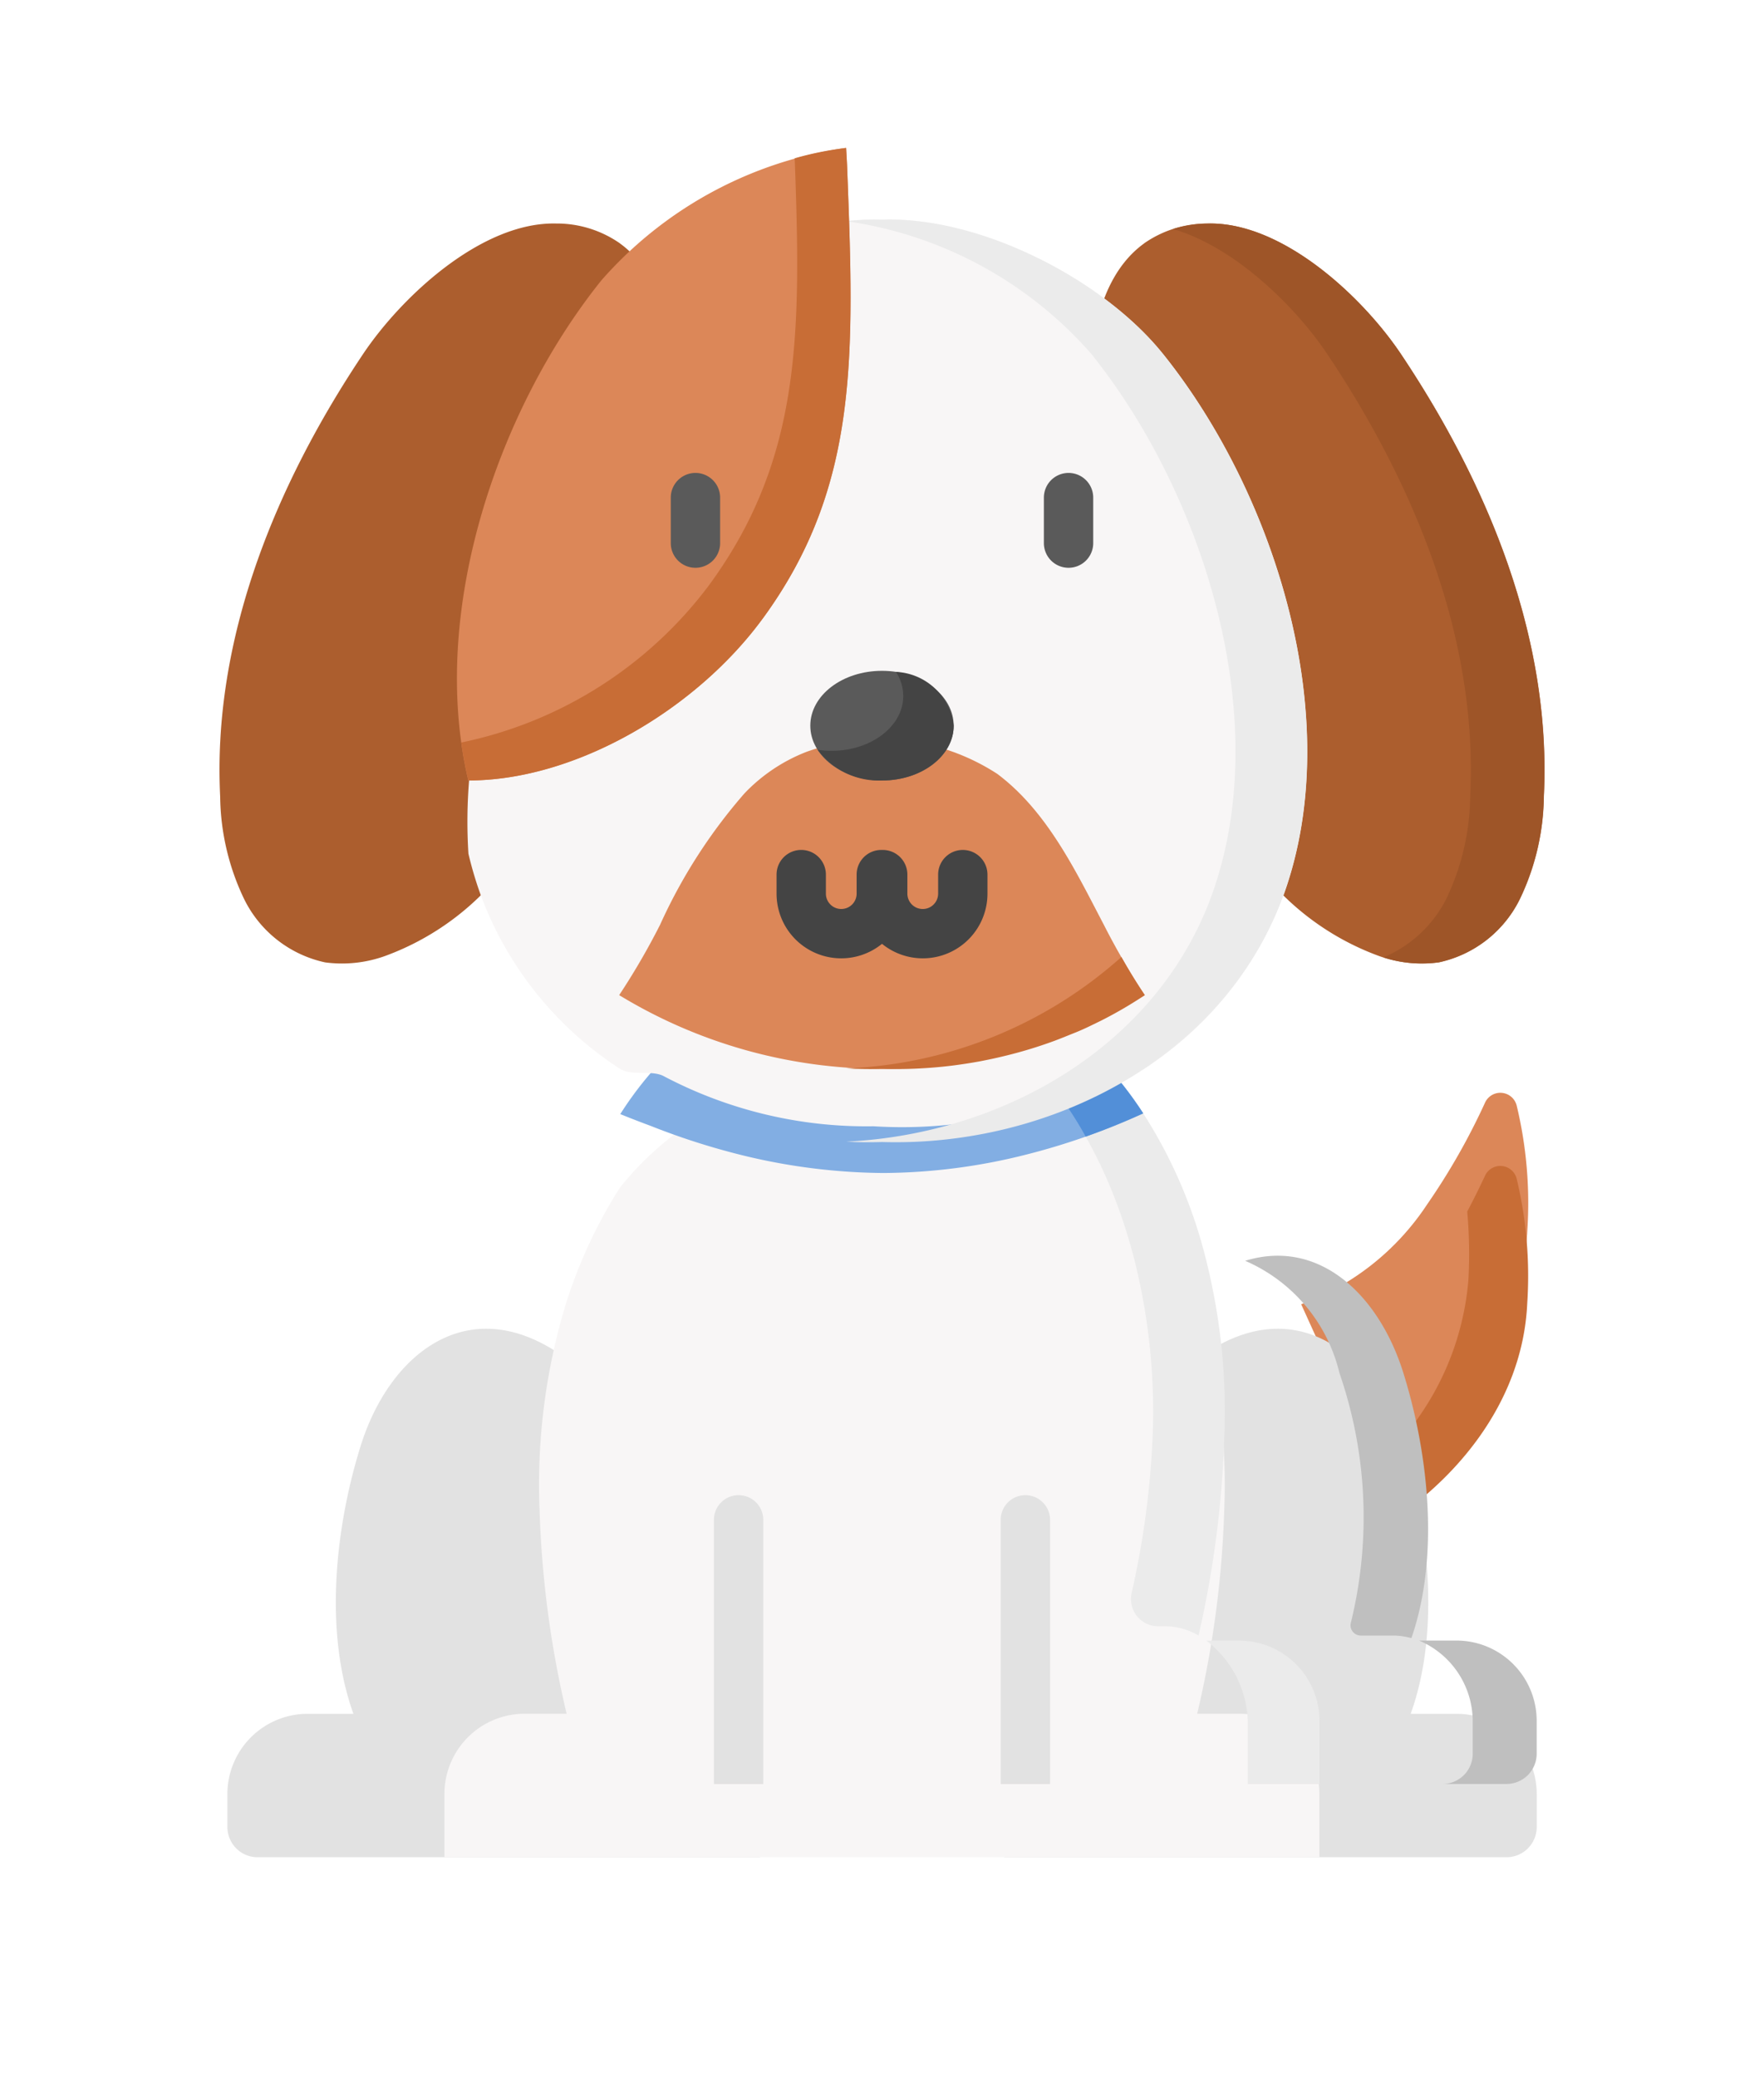 <svg xmlns="http://www.w3.org/2000/svg" xmlns:xlink="http://www.w3.org/1999/xlink" width="72.329" height="85.137" viewBox="0 0 72.329 85.137">
  <defs>
    <filter id="Path_484" x="46.364" y="38.798" width="25.289" height="33.062" filterUnits="userSpaceOnUse">
      <feOffset dy="3" input="SourceAlpha"/>
      <feGaussianBlur stdDeviation="3" result="blur"/>
      <feFlood flood-opacity="0.161"/>
      <feComposite operator="in" in2="blur"/>
      <feComposite in="SourceGraphic"/>
    </filter>
    <filter id="Path_485" x="0.32" y="45.472" width="39.846" height="39.665" filterUnits="userSpaceOnUse">
      <feOffset dy="3" input="SourceAlpha"/>
      <feGaussianBlur stdDeviation="3" result="blur-2"/>
      <feFlood flood-opacity="0.161"/>
      <feComposite operator="in" in2="blur-2"/>
      <feComposite in="SourceGraphic"/>
    </filter>
    <filter id="Path_486" x="32.162" y="45.472" width="39.846" height="39.665" filterUnits="userSpaceOnUse">
      <feOffset dy="3" input="SourceAlpha"/>
      <feGaussianBlur stdDeviation="3" result="blur-3"/>
      <feFlood flood-opacity="0.161"/>
      <feComposite operator="in" in2="blur-3"/>
      <feComposite in="SourceGraphic"/>
    </filter>
    <filter id="Path_489" x="9.226" y="34.321" width="53.876" height="50.816" filterUnits="userSpaceOnUse">
      <feOffset dy="3" input="SourceAlpha"/>
      <feGaussianBlur stdDeviation="3" result="blur-4"/>
      <feFlood flood-opacity="0.161"/>
      <feComposite operator="in" in2="blur-4"/>
      <feComposite in="SourceGraphic"/>
    </filter>
    <filter id="Path_494" x="0" y="0.163" width="36.625" height="48.343" filterUnits="userSpaceOnUse">
      <feOffset dy="3" input="SourceAlpha"/>
      <feGaussianBlur stdDeviation="3" result="blur-5"/>
      <feFlood flood-opacity="0.161"/>
      <feComposite operator="in" in2="blur-5"/>
      <feComposite in="SourceGraphic"/>
    </filter>
    <filter id="Path_495" x="35.703" y="0.163" width="36.625" height="48.343" filterUnits="userSpaceOnUse">
      <feOffset dy="3" input="SourceAlpha"/>
      <feGaussianBlur stdDeviation="3" result="blur-6"/>
      <feFlood flood-opacity="0.161"/>
      <feComposite operator="in" in2="blur-6"/>
      <feComposite in="SourceGraphic"/>
    </filter>
    <filter id="Path_496" x="39.096" y="0.162" width="33.233" height="48.343" filterUnits="userSpaceOnUse">
      <feOffset dy="3" input="SourceAlpha"/>
      <feGaussianBlur stdDeviation="3" result="blur-7"/>
      <feFlood flood-opacity="0.161"/>
      <feComposite operator="in" in2="blur-7"/>
      <feComposite in="SourceGraphic"/>
    </filter>
    <filter id="Path_499" x="10.127" y="0" width="52.466" height="55.182" filterUnits="userSpaceOnUse">
      <feOffset dy="3" input="SourceAlpha"/>
      <feGaussianBlur stdDeviation="3" result="blur-8"/>
      <feFlood flood-opacity="0.161"/>
      <feComposite operator="in" in2="blur-8"/>
      <feComposite in="SourceGraphic"/>
    </filter>
    <filter id="Path_500" x="25.694" y="0" width="36.899" height="55.826" filterUnits="userSpaceOnUse">
      <feOffset dy="3" input="SourceAlpha"/>
      <feGaussianBlur stdDeviation="3" result="blur-9"/>
      <feFlood flood-opacity="0.161"/>
      <feComposite operator="in" in2="blur-9"/>
      <feComposite in="SourceGraphic"/>
    </filter>
  </defs>
  <g id="pet" transform="translate(9 6)">
    <path id="Path_483" data-name="Path 483" d="M389.98,310.94c3.3-1.923,6.189-5.288,6.371-9.448a17.061,17.061,0,0,0-.437-5.086.69.69,0,0,0-1.295-.131,27.142,27.142,0,0,1-2.379,4.181,10.535,10.535,0,0,1-5.163,4.092Z" transform="translate(-342.725 -257.08)" fill="#dc8758"/>
    <g transform="matrix(1, 0, 0, 1, -9, -6)" filter="url(#Path_484)">
      <path id="Path_484-2" data-name="Path 484" d="M409.682,301.493c-.182,4.16-3.074,7.525-6.371,9.448l-.891-1.962a11.434,11.434,0,0,0,4.849-8.432,19.588,19.588,0,0,0-.048-2.8q.382-.724.729-1.468a.691.691,0,0,1,1.3.131A17.112,17.112,0,0,1,409.682,301.493Z" transform="translate(-347.06 -251.08)" fill="#c86d36"/>
    </g>
    <g transform="matrix(1, 0, 0, 1, -9, -6)" filter="url(#Path_485)">
      <path id="Path_485-2" data-name="Path 485" d="M67.85,350.534a15.328,15.328,0,0,0-3.036-2.783c-3.728-2.446-6.893.07-8.07,3.845-1.027,3.295-1.513,7.579-.293,10.971H54.574a3.29,3.29,0,0,0-3.29,3.29v1.351a1.239,1.239,0,0,0,1.239,1.239H73.13Z" transform="translate(-41.96 -295.31)" fill="#e2e2e2"/>
    </g>
    <g transform="matrix(1, 0, 0, 1, -9, -6)" filter="url(#Path_486)">
      <path id="Path_486-2" data-name="Path 486" d="M299.393,350.534a15.328,15.328,0,0,1,3.036-2.783c3.728-2.446,6.893.07,8.07,3.845,1.027,3.295,1.513,7.579.293,10.971h1.878a3.29,3.29,0,0,1,3.29,3.29v1.351a1.239,1.239,0,0,1-1.239,1.239H294.113Z" transform="translate(-252.95 -295.31)" fill="#e2e2e2"/>
    </g>
    <path id="Path_487" data-name="Path 487" d="M376.4,362.47a2.874,2.874,0,0,0-.779-.106h-1.3a.421.421,0,0,1-.4-.546,18.113,18.113,0,0,0-.473-10.217,6.709,6.709,0,0,0-3.866-4.6c3.023-.93,5.483,1.378,6.488,4.6,1.017,3.263,1.5,7.494.328,10.869Z" transform="translate(-327.527 -301.315)" fill="#bfbfbf"/>
    <path id="Path_488" data-name="Path 488" d="M428.738,470.453V471.8a1.239,1.239,0,0,1-1.239,1.239h-2.624a1.24,1.24,0,0,0,1.241-1.239v-1.351a3.6,3.6,0,0,0-2.2-3.289h1.536A3.289,3.289,0,0,1,428.738,470.453Z" transform="translate(-374.73 -405.906)" fill="#bfbfbf"/>
    <g transform="matrix(1, 0, 0, 1, -9, -6)" filter="url(#Path_489)">
      <path id="Path_489-2" data-name="Path 489" d="M151.789,288.674h-1.721a41.766,41.766,0,0,0,1.108-8.322,25.514,25.514,0,0,0-.749-7.3,19.913,19.913,0,0,0-2.577-5.994,14.811,14.811,0,0,0-2.5-2.459,15.77,15.77,0,0,0-3.787-2.862h-8.846a23.731,23.731,0,0,0-3.644,2.862,13.012,13.012,0,0,0-2.663,2.491,19.938,19.938,0,0,0-2.556,5.962,25.513,25.513,0,0,0-.749,7.3,41.77,41.77,0,0,0,1.108,8.322h-1.721a3.289,3.289,0,0,0-3.289,3.289v2.591h35.876v-2.591A3.289,3.289,0,0,0,151.789,288.674Z" transform="translate(-100.98 -221.42)" fill="#f8f6f6"/>
    </g>
    <path id="Path_490" data-name="Path 490" d="M279.863,280.354a42.108,42.108,0,0,1-1.056,8.113,2.683,2.683,0,0,0-1.343-.379h-.307a1.119,1.119,0,0,1-1.095-1.356,35.733,35.733,0,0,0,.861-6.379,25.53,25.53,0,0,0-.748-7.3c-2.423-9.392-8.864-11.316-8.864-11.316h2.939a16.035,16.035,0,0,1,4.116,3.161,13.931,13.931,0,0,1,2.171,2.159,19.91,19.91,0,0,1,2.578,6A25.534,25.534,0,0,1,279.863,280.354Z" transform="translate(-238.664 -227.418)" fill="#ebebeb"/>
    <path id="Path_491" data-name="Path 491" d="M362.051,470.453v2.59h-2.939v-2.59a4.319,4.319,0,0,0-1.7-3.289h1.351A3.289,3.289,0,0,1,362.051,470.453Z" transform="translate(-316.949 -405.906)" fill="#ebebeb"/>
    <path id="Path_492" data-name="Path 492" d="M195.606,272.242a27.844,27.844,0,0,1-4.785,1.687,24.338,24.338,0,0,1-5.878.758,25.01,25.01,0,0,1-5.662-.7,29.093,29.093,0,0,1-3.828-1.215c-.1-.039-.671-.248-1.288-.5a14.319,14.319,0,0,1,4.657-4.571,30.449,30.449,0,0,0,12.146,0A14.326,14.326,0,0,1,195.606,272.242Z" transform="translate(-157.732 -232.6)" fill="#82aee3"/>
    <path id="Path_493" data-name="Path 493" d="M291.467,272.242q-1.157.528-2.358.953a14.969,14.969,0,0,0-4.616-5.112q1.173-.144,2.337-.38l.117.07q.305.184.646.421.533.371,1.028.793a14.969,14.969,0,0,1,2.017,2.1q.232.293.46.612c.093.132.182.259.271.392Z" transform="translate(-253.593 -232.6)" fill="#528fd8"/>
    <g transform="matrix(1, 0, 0, 1, -9, -6)" filter="url(#Path_494)">
      <path id="Path_494-2" data-name="Path 494" d="M65.257,2.055a4.524,4.524,0,0,0-2.613-.812c-3.053-.072-6.342,2.993-7.927,5.365-3.588,5.368-6.171,11.669-5.85,18.118a9.966,9.966,0,0,0,.985,4.215,4.835,4.835,0,0,0,3.32,2.592,5.223,5.223,0,0,0,2.464-.265,10.929,10.929,0,0,0,5.221-4.035c3.487-4.735,5.534-11.387,6.427-17.071.426-2.709.233-6.47-2.027-8.105Z" transform="translate(-39.84 4.92)" fill="#ac5e2e"/>
    </g>
    <g transform="matrix(1, 0, 0, 1, -9, -6)" filter="url(#Path_495)">
      <path id="Path_495-2" data-name="Path 495" d="M323.324,2.055a4.524,4.524,0,0,1,2.613-.812c3.053-.072,6.342,2.993,7.927,5.365,3.588,5.368,6.171,11.669,5.85,18.118a9.965,9.965,0,0,1-.985,4.215,4.835,4.835,0,0,1-3.32,2.592,5.223,5.223,0,0,1-2.464-.265,10.929,10.929,0,0,1-5.221-4.035c-3.487-4.735-5.534-11.387-6.427-17.071-.426-2.709-.233-6.47,2.027-8.105Z" transform="translate(-276.41 4.92)" fill="#ac5e2e"/>
    </g>
    <g transform="matrix(1, 0, 0, 1, -9, -6)" filter="url(#Path_496)">
      <path id="Path_496-2" data-name="Path 496" d="M362.2,24.721a9.978,9.978,0,0,1-.986,4.215,4.838,4.838,0,0,1-3.32,2.592,5.04,5.04,0,0,1-2.271-.2,5.105,5.105,0,0,0,2.573-2.387,9.978,9.978,0,0,0,.986-4.215c.321-6.448-2.263-12.749-5.851-18.117-1.313-1.963-3.79-4.4-6.337-5.141a5.206,5.206,0,0,1,1.428-.224c3.053-.071,6.341,2.993,7.927,5.365,3.588,5.368,6.17,11.669,5.851,18.117Z" transform="translate(-298.9 4.92)" fill="#9e5528"/>
    </g>
    <g id="Group_584" data-name="Group 584" transform="translate(20.273 55.294)">
      <g id="Group_582" data-name="Group 582" transform="translate(0)">
        <path id="Path_497" data-name="Path 497" d="M205.466,422.693v10.832h-2.023V422.693a1.011,1.011,0,0,1,2.023,0Z" transform="translate(-203.443 -421.682)" fill="#e2e2e2"/>
      </g>
      <g id="Group_583" data-name="Group 583" transform="translate(11.759)">
        <path id="Path_498" data-name="Path 498" d="M295.145,422.693v10.832h-2.023V422.693a1.011,1.011,0,0,1,2.023,0Z" transform="translate(-293.122 -421.682)" fill="#e2e2e2"/>
      </g>
    </g>
    <g transform="matrix(1, 0, 0, 1, -9, -6)" filter="url(#Path_499)">
      <path id="Path_499-2" data-name="Path 499" d="M154.617,5.5C152.19,2.478,147.152-.135,143.109.008a9.988,9.988,0,0,0-1.47.061c-3.728.42-7.615,3.562-9.755,6.228a27.616,27.616,0,0,0-3.391,5.765,21.589,21.589,0,0,0-2.306,10.783,20.845,20.845,0,0,0-.04,3.153,15.451,15.451,0,0,0,.48,1.629,14.483,14.483,0,0,0,5.706,7.171c.5.332,1.28.056,1.8.307a17.806,17.806,0,0,0,8.621,2.066,18.692,18.692,0,0,0,9.787-2.066c.279-.153,1.084-.131,1.348-.307a14.483,14.483,0,0,0,5.706-7.171c2.551-7.157-.367-16.387-4.974-22.125Z" transform="translate(-106.94 6)" fill="#f8f6f6"/>
    </g>
    <g transform="matrix(1, 0, 0, 1, -9, -6)" filter="url(#Path_500)">
      <path id="Path_500-2" data-name="Path 500" d="M262.74,27.625c-2.4,6.726-9.563,10.4-16.481,10.192-.489.015-.98.011-1.47-.015,6.439-.31,12.784-3.928,15.012-10.178,2.551-7.157-.367-16.387-4.973-22.126A16.4,16.4,0,0,0,244.789.068a9.861,9.861,0,0,1,1.47-.062c4.043-.143,9.081,2.47,11.508,5.493C262.373,11.238,265.291,20.467,262.74,27.625Z" transform="translate(-210.09 6)" fill="#ebebeb"/>
    </g>
    <path id="Path_501" data-name="Path 501" d="M135.614,19.808c-2.711,3.7-7.639,6.627-12.062,6.627-1.627-6.881,1.19-15.184,5.453-20.5A16.411,16.411,0,0,1,139.041.5c.014.263.032.525.042.788C139.376,9,139.586,14.384,135.614,19.808Z" transform="translate(-113.349 -0.439)" fill="#dc8758"/>
    <path id="Path_502" data-name="Path 502" d="M136.78,19.809c-2.71,3.7-7.639,6.627-12.061,6.627-.121-.511-.217-1.03-.291-1.556a16.966,16.966,0,0,0,10.164-6.456C138.386,13.244,138.364,8.1,138.1.93a13.169,13.169,0,0,1,2.109-.423c.015.262.032.525.042.787.294,7.707.5,13.092-3.469,18.515Z" transform="translate(-114.515 -0.441)" fill="#c86d36"/>
    <g id="Group_587" data-name="Group 587" transform="translate(18.504 13.392)">
      <g id="Group_585" data-name="Group 585" transform="translate(0)">
        <path id="Path_503" data-name="Path 503" d="M190.963,106.016A1.011,1.011,0,0,1,189.952,105v-1.861a1.011,1.011,0,1,1,2.023,0V105A1.011,1.011,0,0,1,190.963,106.016Z" transform="translate(-189.952 -102.132)" fill="#5a5a5a"/>
      </g>
      <g id="Group_586" data-name="Group 586" transform="translate(15.298)">
        <path id="Path_504" data-name="Path 504" d="M307.632,106.016A1.011,1.011,0,0,1,306.621,105v-1.861a1.011,1.011,0,0,1,2.023,0V105A1.011,1.011,0,0,1,307.632,106.016Z" transform="translate(-306.621 -102.132)" fill="#5a5a5a"/>
      </g>
    </g>
    <path id="Path_505" data-name="Path 505" d="M195.372,195.845a20.724,20.724,0,0,1-21.552,0,29.03,29.03,0,0,0,1.677-2.884,21.891,21.891,0,0,1,3.461-5.387,7.014,7.014,0,0,1,2.536-1.7,8.846,8.846,0,0,1,7.828.9c2.048,1.532,3.217,3.982,4.373,6.192A29,29,0,0,0,195.372,195.845Z" transform="translate(-157.432 -161.05)" fill="#dc8758"/>
    <path id="Path_506" data-name="Path 506" d="M257.034,255.013a16.935,16.935,0,0,1-1.691.994c-.067.035-.135.069-.2.1-.322.158-.638.314-.97.446-.282.112-.558.227-.841.333a18.425,18.425,0,0,1-2.116.638c-.308.075-.617.139-.928.2-.344.063-.686.117-1.032.163-.5.066-.981.107-1.482.133s-1.01.031-1.514.016c-.323.009-.658.009-.975,0-.09,0-.179,0-.268-.008l-.227-.011a17.976,17.976,0,0,0,11.285-4.568C256.374,253.983,256.692,254.51,257.034,255.013Z" transform="translate(-219.094 -220.218)" fill="#c86d36"/>
    <path id="Path_507" data-name="Path 507" d="M230.662,219.966a1.011,1.011,0,0,0-1.011,1.011v.78a.63.63,0,0,1-1.261,0v-.78a1.011,1.011,0,0,0-1.011-1.011h-.059a1.011,1.011,0,0,0-1.011,1.011v.78a.63.63,0,0,1-1.26,0v-.78a1.011,1.011,0,1,0-2.023,0v.78a2.651,2.651,0,0,0,4.324,2.058,2.651,2.651,0,0,0,4.324-2.058v-.78A1.012,1.012,0,0,0,230.662,219.966Z" transform="translate(-200.185 -191.123)" fill="#444"/>
    <ellipse id="Ellipse_98" data-name="Ellipse 98" cx="2.939" cy="2.248" rx="2.939" ry="2.248" transform="translate(24.225 21.5)" fill="#5a5a5a"/>
    <path id="Path_508" data-name="Path 508" d="M241.445,166.5c0,1.24-1.316,2.248-2.939,2.248a3.117,3.117,0,0,1-2.64-1.259,3.773,3.773,0,0,0,.572.043c1.623,0,2.939-1.006,2.939-2.248a1.822,1.822,0,0,0-.3-.988A2.5,2.5,0,0,1,241.445,166.5Z" transform="translate(-211.341 -142.752)" fill="#444"/>
  </g>
</svg>
